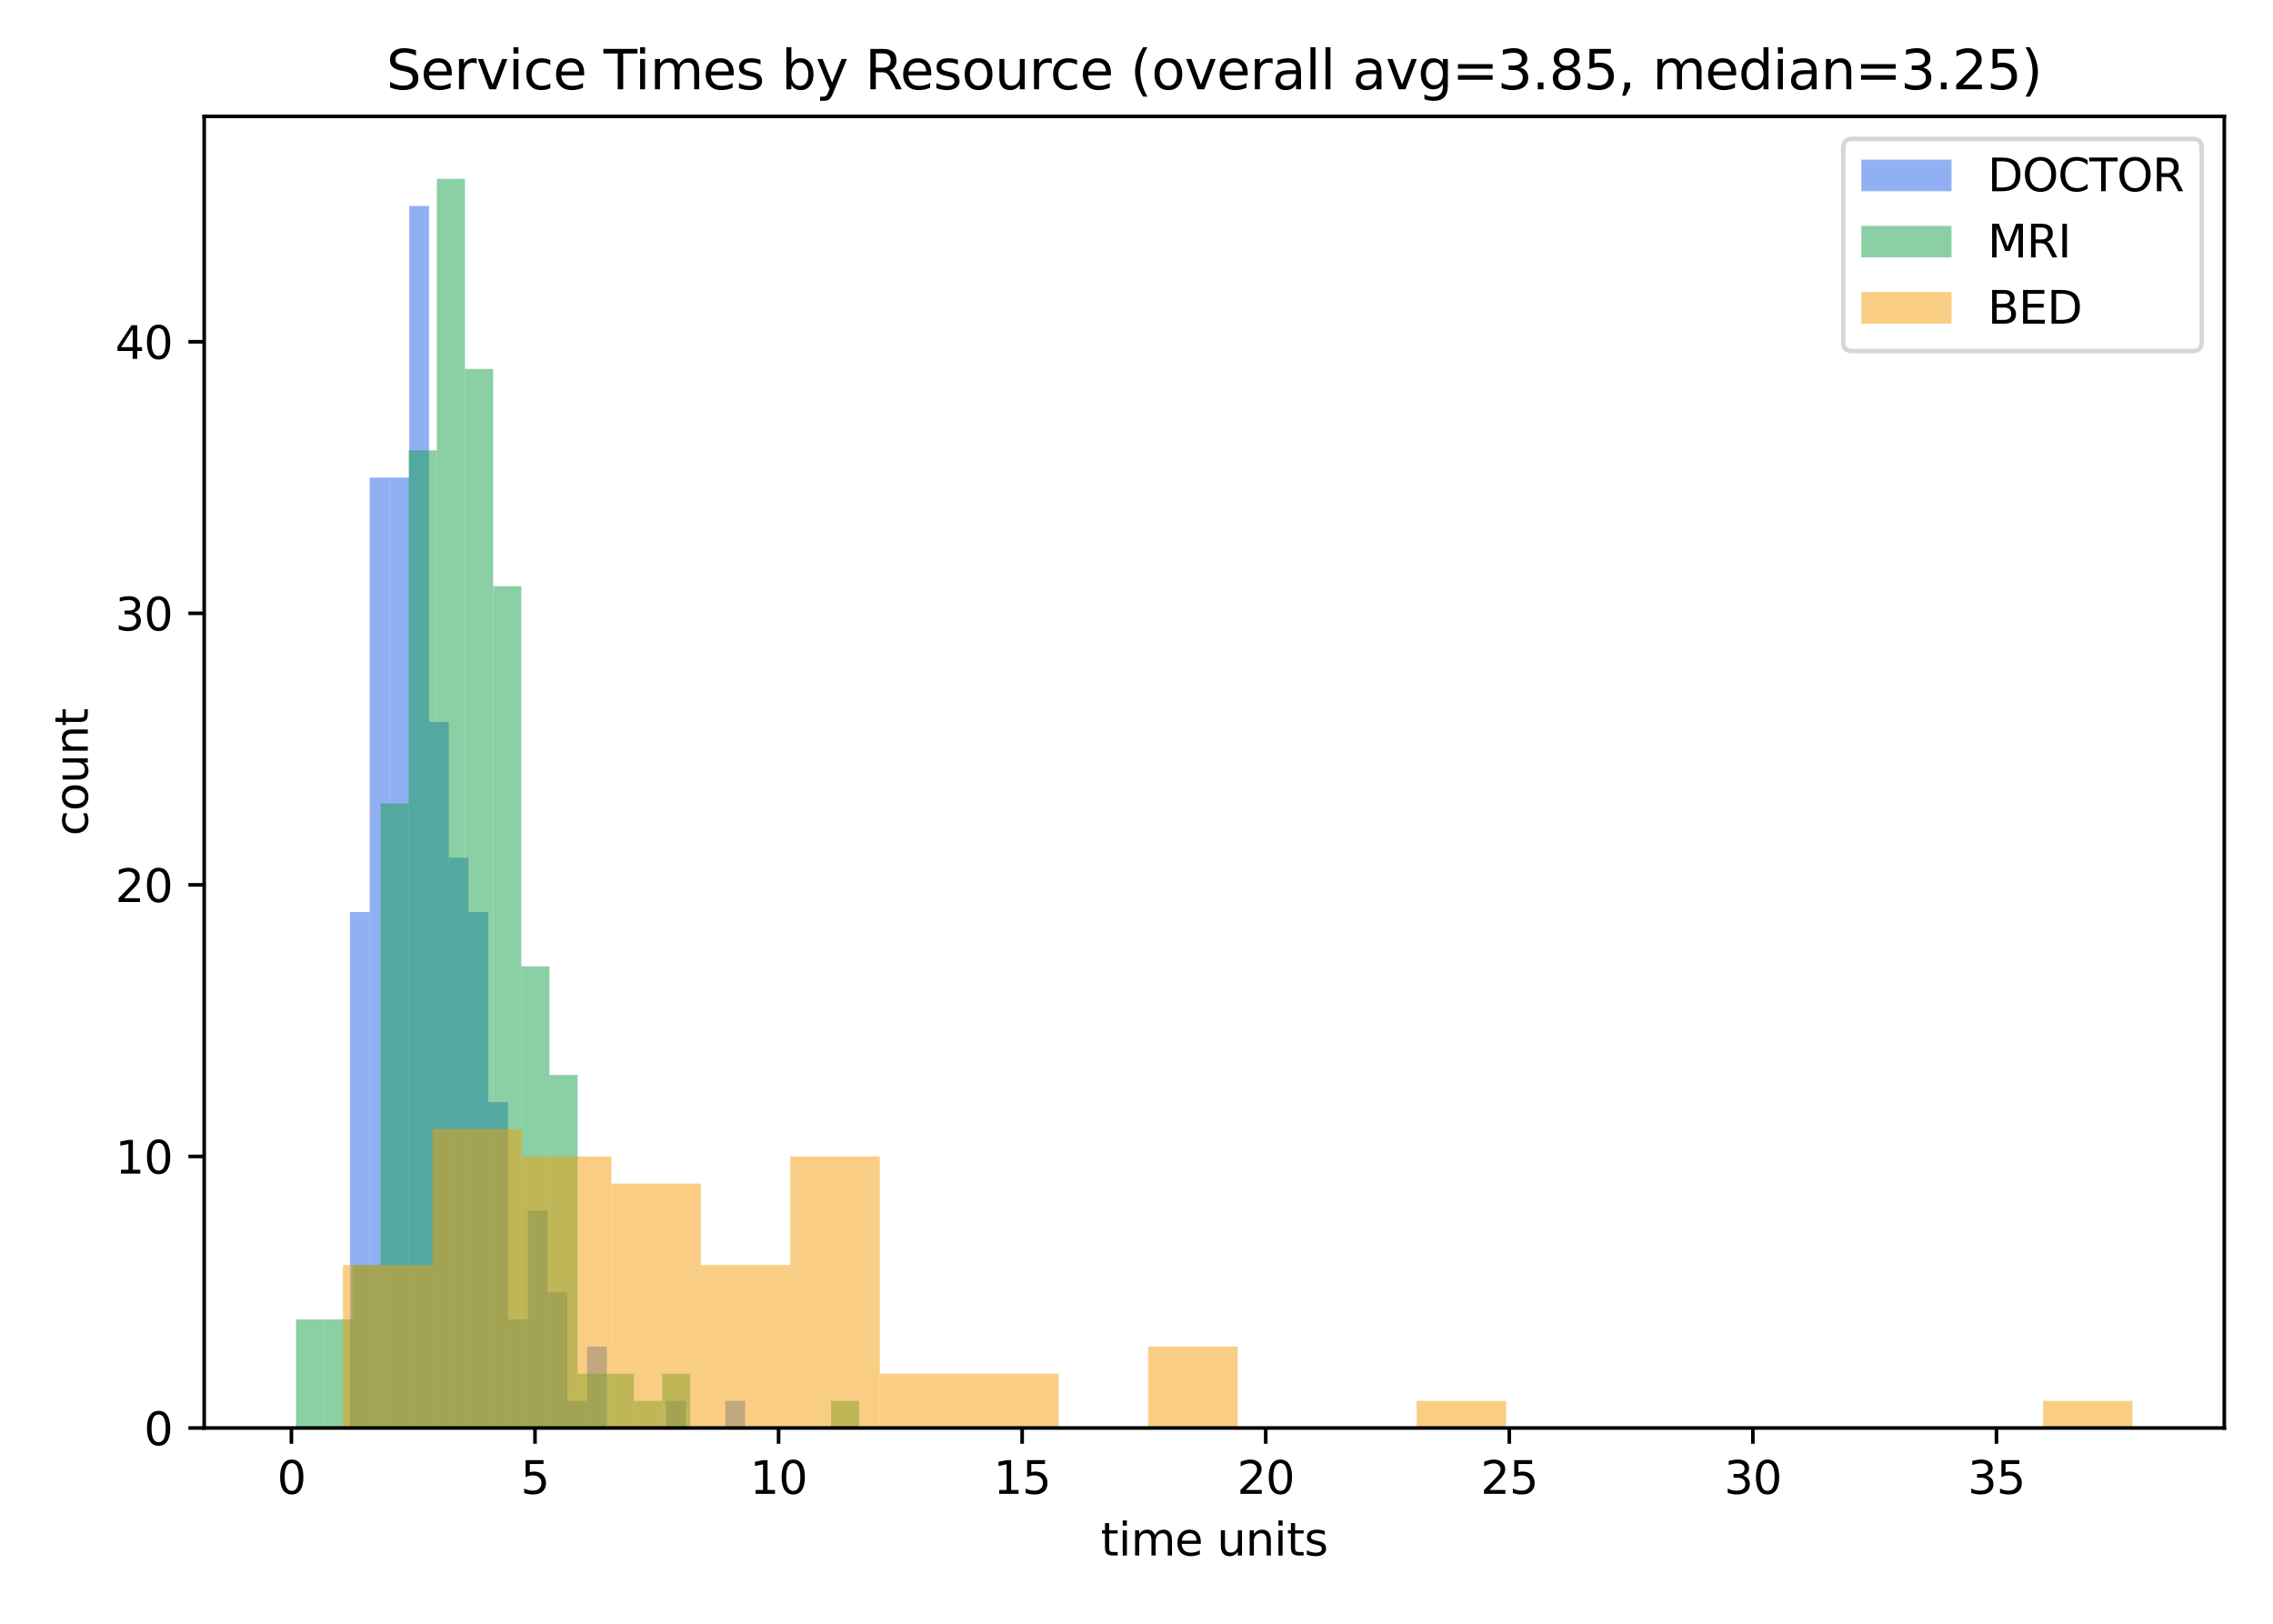 <?xml version="1.0" encoding="utf-8" standalone="no"?>
<!DOCTYPE svg PUBLIC "-//W3C//DTD SVG 1.1//EN"
  "http://www.w3.org/Graphics/SVG/1.1/DTD/svg11.dtd">
<svg xmlns:xlink="http://www.w3.org/1999/xlink" width="504pt" height="360pt" viewBox="0 0 504 360" xmlns="http://www.w3.org/2000/svg" version="1.1">
 <defs>
  <style type="text/css">*{stroke-linejoin: round; stroke-linecap: butt}</style>
 </defs>
 <g id="figure_1">
  <g id="patch_1">
   <path d="M 0 360 
L 504 360 
L 504 0 
L 0 0 
z
" style="fill: #ffffff"/>
  </g>
  <g id="axes_1">
   <g id="patch_2">
    <path d="M 45.275 316.6 
L 493.2 316.6 
L 493.2 25.8 
L 45.275 25.8 
z
" style="fill: #ffffff"/>
   </g>
   <g id="patch_3">
    <path d="M 77.605 316.6 
L 81.986 316.6 
L 81.986 202.207 
L 77.605 202.207 
z
" clip-path="url(#p439b826b13)" style="fill: #2563eb; opacity: 0.5"/>
   </g>
   <g id="patch_4">
    <path d="M 81.986 316.6 
L 86.367 316.6 
L 86.367 105.875 
L 81.986 105.875 
z
" clip-path="url(#p439b826b13)" style="fill: #2563eb; opacity: 0.5"/>
   </g>
   <g id="patch_5">
    <path d="M 86.367 316.6 
L 90.748 316.6 
L 90.748 105.875 
L 86.367 105.875 
z
" clip-path="url(#p439b826b13)" style="fill: #2563eb; opacity: 0.5"/>
   </g>
   <g id="patch_6">
    <path d="M 90.748 316.6 
L 95.129 316.6 
L 95.129 45.668 
L 90.748 45.668 
z
" clip-path="url(#p439b826b13)" style="fill: #2563eb; opacity: 0.5"/>
   </g>
   <g id="patch_7">
    <path d="M 95.129 316.6 
L 99.51 316.6 
L 99.51 160.062 
L 95.129 160.062 
z
" clip-path="url(#p439b826b13)" style="fill: #2563eb; opacity: 0.5"/>
   </g>
   <g id="patch_8">
    <path d="M 99.51 316.6 
L 103.892 316.6 
L 103.892 190.165 
L 99.51 190.165 
z
" clip-path="url(#p439b826b13)" style="fill: #2563eb; opacity: 0.5"/>
   </g>
   <g id="patch_9">
    <path d="M 103.892 316.6 
L 108.273 316.6 
L 108.273 202.207 
L 103.892 202.207 
z
" clip-path="url(#p439b826b13)" style="fill: #2563eb; opacity: 0.5"/>
   </g>
   <g id="patch_10">
    <path d="M 108.273 316.6 
L 112.654 316.6 
L 112.654 244.352 
L 108.273 244.352 
z
" clip-path="url(#p439b826b13)" style="fill: #2563eb; opacity: 0.5"/>
   </g>
   <g id="patch_11">
    <path d="M 112.654 316.6 
L 117.035 316.6 
L 117.035 292.517 
L 112.654 292.517 
z
" clip-path="url(#p439b826b13)" style="fill: #2563eb; opacity: 0.5"/>
   </g>
   <g id="patch_12">
    <path d="M 117.035 316.6 
L 121.416 316.6 
L 121.416 268.434 
L 117.035 268.434 
z
" clip-path="url(#p439b826b13)" style="fill: #2563eb; opacity: 0.5"/>
   </g>
   <g id="patch_13">
    <path d="M 121.416 316.6 
L 125.797 316.6 
L 125.797 286.496 
L 121.416 286.496 
z
" clip-path="url(#p439b826b13)" style="fill: #2563eb; opacity: 0.5"/>
   </g>
   <g id="patch_14">
    <path d="M 125.797 316.6 
L 130.179 316.6 
L 130.179 310.579 
L 125.797 310.579 
z
" clip-path="url(#p439b826b13)" style="fill: #2563eb; opacity: 0.5"/>
   </g>
   <g id="patch_15">
    <path d="M 130.179 316.6 
L 134.56 316.6 
L 134.56 298.538 
L 130.179 298.538 
z
" clip-path="url(#p439b826b13)" style="fill: #2563eb; opacity: 0.5"/>
   </g>
   <g id="patch_16">
    <path d="M 134.56 316.6 
L 138.941 316.6 
L 138.941 316.6 
L 134.56 316.6 
z
" clip-path="url(#p439b826b13)" style="fill: #2563eb; opacity: 0.5"/>
   </g>
   <g id="patch_17">
    <path d="M 138.941 316.6 
L 143.322 316.6 
L 143.322 316.6 
L 138.941 316.6 
z
" clip-path="url(#p439b826b13)" style="fill: #2563eb; opacity: 0.5"/>
   </g>
   <g id="patch_18">
    <path d="M 143.322 316.6 
L 147.703 316.6 
L 147.703 316.6 
L 143.322 316.6 
z
" clip-path="url(#p439b826b13)" style="fill: #2563eb; opacity: 0.5"/>
   </g>
   <g id="patch_19">
    <path d="M 147.703 316.6 
L 152.085 316.6 
L 152.085 310.579 
L 147.703 310.579 
z
" clip-path="url(#p439b826b13)" style="fill: #2563eb; opacity: 0.5"/>
   </g>
   <g id="patch_20">
    <path d="M 152.085 316.6 
L 156.466 316.6 
L 156.466 316.6 
L 152.085 316.6 
z
" clip-path="url(#p439b826b13)" style="fill: #2563eb; opacity: 0.5"/>
   </g>
   <g id="patch_21">
    <path d="M 156.466 316.6 
L 160.847 316.6 
L 160.847 316.6 
L 156.466 316.6 
z
" clip-path="url(#p439b826b13)" style="fill: #2563eb; opacity: 0.5"/>
   </g>
   <g id="patch_22">
    <path d="M 160.847 316.6 
L 165.228 316.6 
L 165.228 310.579 
L 160.847 310.579 
z
" clip-path="url(#p439b826b13)" style="fill: #2563eb; opacity: 0.5"/>
   </g>
   <g id="patch_23">
    <path d="M 65.635 316.6 
L 71.88 316.6 
L 71.88 292.517 
L 65.635 292.517 
z
" clip-path="url(#p439b826b13)" style="fill: #16a34a; opacity: 0.5"/>
   </g>
   <g id="patch_24">
    <path d="M 71.88 316.6 
L 78.124 316.6 
L 78.124 292.517 
L 71.88 292.517 
z
" clip-path="url(#p439b826b13)" style="fill: #16a34a; opacity: 0.5"/>
   </g>
   <g id="patch_25">
    <path d="M 78.124 316.6 
L 84.368 316.6 
L 84.368 280.476 
L 78.124 280.476 
z
" clip-path="url(#p439b826b13)" style="fill: #16a34a; opacity: 0.5"/>
   </g>
   <g id="patch_26">
    <path d="M 84.368 316.6 
L 90.613 316.6 
L 90.613 178.124 
L 84.368 178.124 
z
" clip-path="url(#p439b826b13)" style="fill: #16a34a; opacity: 0.5"/>
   </g>
   <g id="patch_27">
    <path d="M 90.613 316.6 
L 96.857 316.6 
L 96.857 99.855 
L 90.613 99.855 
z
" clip-path="url(#p439b826b13)" style="fill: #16a34a; opacity: 0.5"/>
   </g>
   <g id="patch_28">
    <path d="M 96.857 316.6 
L 103.101 316.6 
L 103.101 39.648 
L 96.857 39.648 
z
" clip-path="url(#p439b826b13)" style="fill: #16a34a; opacity: 0.5"/>
   </g>
   <g id="patch_29">
    <path d="M 103.101 316.6 
L 109.346 316.6 
L 109.346 81.793 
L 103.101 81.793 
z
" clip-path="url(#p439b826b13)" style="fill: #16a34a; opacity: 0.5"/>
   </g>
   <g id="patch_30">
    <path d="M 109.346 316.6 
L 115.59 316.6 
L 115.59 129.958 
L 109.346 129.958 
z
" clip-path="url(#p439b826b13)" style="fill: #16a34a; opacity: 0.5"/>
   </g>
   <g id="patch_31">
    <path d="M 115.59 316.6 
L 121.834 316.6 
L 121.834 214.248 
L 115.59 214.248 
z
" clip-path="url(#p439b826b13)" style="fill: #16a34a; opacity: 0.5"/>
   </g>
   <g id="patch_32">
    <path d="M 121.834 316.6 
L 128.079 316.6 
L 128.079 238.331 
L 121.834 238.331 
z
" clip-path="url(#p439b826b13)" style="fill: #16a34a; opacity: 0.5"/>
   </g>
   <g id="patch_33">
    <path d="M 128.079 316.6 
L 134.323 316.6 
L 134.323 304.559 
L 128.079 304.559 
z
" clip-path="url(#p439b826b13)" style="fill: #16a34a; opacity: 0.5"/>
   </g>
   <g id="patch_34">
    <path d="M 134.323 316.6 
L 140.567 316.6 
L 140.567 304.559 
L 134.323 304.559 
z
" clip-path="url(#p439b826b13)" style="fill: #16a34a; opacity: 0.5"/>
   </g>
   <g id="patch_35">
    <path d="M 140.567 316.6 
L 146.812 316.6 
L 146.812 310.579 
L 140.567 310.579 
z
" clip-path="url(#p439b826b13)" style="fill: #16a34a; opacity: 0.5"/>
   </g>
   <g id="patch_36">
    <path d="M 146.812 316.6 
L 153.056 316.6 
L 153.056 304.559 
L 146.812 304.559 
z
" clip-path="url(#p439b826b13)" style="fill: #16a34a; opacity: 0.5"/>
   </g>
   <g id="patch_37">
    <path d="M 153.056 316.6 
L 159.3 316.6 
L 159.3 316.6 
L 153.056 316.6 
z
" clip-path="url(#p439b826b13)" style="fill: #16a34a; opacity: 0.5"/>
   </g>
   <g id="patch_38">
    <path d="M 159.3 316.6 
L 165.545 316.6 
L 165.545 316.6 
L 159.3 316.6 
z
" clip-path="url(#p439b826b13)" style="fill: #16a34a; opacity: 0.5"/>
   </g>
   <g id="patch_39">
    <path d="M 165.545 316.6 
L 171.789 316.6 
L 171.789 316.6 
L 165.545 316.6 
z
" clip-path="url(#p439b826b13)" style="fill: #16a34a; opacity: 0.5"/>
   </g>
   <g id="patch_40">
    <path d="M 171.789 316.6 
L 178.034 316.6 
L 178.034 316.6 
L 171.789 316.6 
z
" clip-path="url(#p439b826b13)" style="fill: #16a34a; opacity: 0.5"/>
   </g>
   <g id="patch_41">
    <path d="M 178.034 316.6 
L 184.278 316.6 
L 184.278 316.6 
L 178.034 316.6 
z
" clip-path="url(#p439b826b13)" style="fill: #16a34a; opacity: 0.5"/>
   </g>
   <g id="patch_42">
    <path d="M 184.278 316.6 
L 190.522 316.6 
L 190.522 310.579 
L 184.278 310.579 
z
" clip-path="url(#p439b826b13)" style="fill: #16a34a; opacity: 0.5"/>
   </g>
   <g id="patch_43">
    <path d="M 76.032 316.6 
L 95.872 316.6 
L 95.872 280.476 
L 76.032 280.476 
z
" clip-path="url(#p439b826b13)" style="fill: #f59e0b; opacity: 0.5"/>
   </g>
   <g id="patch_44">
    <path d="M 95.872 316.6 
L 115.713 316.6 
L 115.713 250.372 
L 95.872 250.372 
z
" clip-path="url(#p439b826b13)" style="fill: #f59e0b; opacity: 0.5"/>
   </g>
   <g id="patch_45">
    <path d="M 115.713 316.6 
L 135.553 316.6 
L 135.553 256.393 
L 115.713 256.393 
z
" clip-path="url(#p439b826b13)" style="fill: #f59e0b; opacity: 0.5"/>
   </g>
   <g id="patch_46">
    <path d="M 135.553 316.6 
L 155.394 316.6 
L 155.394 262.414 
L 135.553 262.414 
z
" clip-path="url(#p439b826b13)" style="fill: #f59e0b; opacity: 0.5"/>
   </g>
   <g id="patch_47">
    <path d="M 155.394 316.6 
L 175.234 316.6 
L 175.234 280.476 
L 155.394 280.476 
z
" clip-path="url(#p439b826b13)" style="fill: #f59e0b; opacity: 0.5"/>
   </g>
   <g id="patch_48">
    <path d="M 175.234 316.6 
L 195.074 316.6 
L 195.074 256.393 
L 175.234 256.393 
z
" clip-path="url(#p439b826b13)" style="fill: #f59e0b; opacity: 0.5"/>
   </g>
   <g id="patch_49">
    <path d="M 195.074 316.6 
L 214.915 316.6 
L 214.915 304.559 
L 195.074 304.559 
z
" clip-path="url(#p439b826b13)" style="fill: #f59e0b; opacity: 0.5"/>
   </g>
   <g id="patch_50">
    <path d="M 214.915 316.6 
L 234.755 316.6 
L 234.755 304.559 
L 214.915 304.559 
z
" clip-path="url(#p439b826b13)" style="fill: #f59e0b; opacity: 0.5"/>
   </g>
   <g id="patch_51">
    <path d="M 234.755 316.6 
L 254.595 316.6 
L 254.595 316.6 
L 234.755 316.6 
z
" clip-path="url(#p439b826b13)" style="fill: #f59e0b; opacity: 0.5"/>
   </g>
   <g id="patch_52">
    <path d="M 254.595 316.6 
L 274.436 316.6 
L 274.436 298.538 
L 254.595 298.538 
z
" clip-path="url(#p439b826b13)" style="fill: #f59e0b; opacity: 0.5"/>
   </g>
   <g id="patch_53">
    <path d="M 274.436 316.6 
L 294.276 316.6 
L 294.276 316.6 
L 274.436 316.6 
z
" clip-path="url(#p439b826b13)" style="fill: #f59e0b; opacity: 0.5"/>
   </g>
   <g id="patch_54">
    <path d="M 294.276 316.6 
L 314.117 316.6 
L 314.117 316.6 
L 294.276 316.6 
z
" clip-path="url(#p439b826b13)" style="fill: #f59e0b; opacity: 0.5"/>
   </g>
   <g id="patch_55">
    <path d="M 314.117 316.6 
L 333.957 316.6 
L 333.957 310.579 
L 314.117 310.579 
z
" clip-path="url(#p439b826b13)" style="fill: #f59e0b; opacity: 0.5"/>
   </g>
   <g id="patch_56">
    <path d="M 333.957 316.6 
L 353.797 316.6 
L 353.797 316.6 
L 333.957 316.6 
z
" clip-path="url(#p439b826b13)" style="fill: #f59e0b; opacity: 0.5"/>
   </g>
   <g id="patch_57">
    <path d="M 353.797 316.6 
L 373.638 316.6 
L 373.638 316.6 
L 353.797 316.6 
z
" clip-path="url(#p439b826b13)" style="fill: #f59e0b; opacity: 0.5"/>
   </g>
   <g id="patch_58">
    <path d="M 373.638 316.6 
L 393.478 316.6 
L 393.478 316.6 
L 373.638 316.6 
z
" clip-path="url(#p439b826b13)" style="fill: #f59e0b; opacity: 0.5"/>
   </g>
   <g id="patch_59">
    <path d="M 393.478 316.6 
L 413.319 316.6 
L 413.319 316.6 
L 393.478 316.6 
z
" clip-path="url(#p439b826b13)" style="fill: #f59e0b; opacity: 0.5"/>
   </g>
   <g id="patch_60">
    <path d="M 413.319 316.6 
L 433.159 316.6 
L 433.159 316.6 
L 413.319 316.6 
z
" clip-path="url(#p439b826b13)" style="fill: #f59e0b; opacity: 0.5"/>
   </g>
   <g id="patch_61">
    <path d="M 433.159 316.6 
L 452.999 316.6 
L 452.999 316.6 
L 433.159 316.6 
z
" clip-path="url(#p439b826b13)" style="fill: #f59e0b; opacity: 0.5"/>
   </g>
   <g id="patch_62">
    <path d="M 452.999 316.6 
L 472.84 316.6 
L 472.84 310.579 
L 452.999 310.579 
z
" clip-path="url(#p439b826b13)" style="fill: #f59e0b; opacity: 0.5"/>
   </g>
   <g id="matplotlib.axis_1">
    <g id="xtick_1">
     <g id="line2d_1">
      <defs>
       <path id="m5fbfd709b4" d="M 0 0 
L 0 3.5 
" style="stroke: #000000; stroke-width: 0.8"/>
      </defs>
      <g>
       <use xlink:href="#m5fbfd709b4" x="64.617" y="316.6" style="stroke: #000000; stroke-width: 0.8"/>
      </g>
     </g>
     <g id="text_1">
      <!-- 0 -->
      <g transform="translate(61.435 331.198) scale(0.1 -0.1)">
       <defs>
        <path id="DejaVuSans-30" d="M 2034 4250 
Q 1547 4250 1301 3770 
Q 1056 3291 1056 2328 
Q 1056 1369 1301 889 
Q 1547 409 2034 409 
Q 2525 409 2770 889 
Q 3016 1369 3016 2328 
Q 3016 3291 2770 3770 
Q 2525 4250 2034 4250 
z
M 2034 4750 
Q 2819 4750 3233 4129 
Q 3647 3509 3647 2328 
Q 3647 1150 3233 529 
Q 2819 -91 2034 -91 
Q 1250 -91 836 529 
Q 422 1150 422 2328 
Q 422 3509 836 4129 
Q 1250 4750 2034 4750 
z
" transform="scale(0.016)"/>
       </defs>
       <use xlink:href="#DejaVuSans-30"/>
      </g>
     </g>
    </g>
    <g id="xtick_2">
     <g id="line2d_2">
      <g>
       <use xlink:href="#m5fbfd709b4" x="118.626" y="316.6" style="stroke: #000000; stroke-width: 0.8"/>
      </g>
     </g>
     <g id="text_2">
      <!-- 5 -->
      <g transform="translate(115.444 331.198) scale(0.1 -0.1)">
       <defs>
        <path id="DejaVuSans-35" d="M 691 4666 
L 3169 4666 
L 3169 4134 
L 1269 4134 
L 1269 2991 
Q 1406 3038 1543 3061 
Q 1681 3084 1819 3084 
Q 2600 3084 3056 2656 
Q 3513 2228 3513 1497 
Q 3513 744 3044 326 
Q 2575 -91 1722 -91 
Q 1428 -91 1123 -41 
Q 819 9 494 109 
L 494 744 
Q 775 591 1075 516 
Q 1375 441 1709 441 
Q 2250 441 2565 725 
Q 2881 1009 2881 1497 
Q 2881 1984 2565 2268 
Q 2250 2553 1709 2553 
Q 1456 2553 1204 2497 
Q 953 2441 691 2322 
L 691 4666 
z
" transform="scale(0.016)"/>
       </defs>
       <use xlink:href="#DejaVuSans-35"/>
      </g>
     </g>
    </g>
    <g id="xtick_3">
     <g id="line2d_3">
      <g>
       <use xlink:href="#m5fbfd709b4" x="172.635" y="316.6" style="stroke: #000000; stroke-width: 0.8"/>
      </g>
     </g>
     <g id="text_3">
      <!-- 10 -->
      <g transform="translate(166.272 331.198) scale(0.1 -0.1)">
       <defs>
        <path id="DejaVuSans-31" d="M 794 531 
L 1825 531 
L 1825 4091 
L 703 3866 
L 703 4441 
L 1819 4666 
L 2450 4666 
L 2450 531 
L 3481 531 
L 3481 0 
L 794 0 
L 794 531 
z
" transform="scale(0.016)"/>
       </defs>
       <use xlink:href="#DejaVuSans-31"/>
       <use xlink:href="#DejaVuSans-30" x="63.623"/>
      </g>
     </g>
    </g>
    <g id="xtick_4">
     <g id="line2d_4">
      <g>
       <use xlink:href="#m5fbfd709b4" x="226.644" y="316.6" style="stroke: #000000; stroke-width: 0.8"/>
      </g>
     </g>
     <g id="text_4">
      <!-- 15 -->
      <g transform="translate(220.281 331.198) scale(0.1 -0.1)">
       <use xlink:href="#DejaVuSans-31"/>
       <use xlink:href="#DejaVuSans-35" x="63.623"/>
      </g>
     </g>
    </g>
    <g id="xtick_5">
     <g id="line2d_5">
      <g>
       <use xlink:href="#m5fbfd709b4" x="280.653" y="316.6" style="stroke: #000000; stroke-width: 0.8"/>
      </g>
     </g>
     <g id="text_5">
      <!-- 20 -->
      <g transform="translate(274.29 331.198) scale(0.1 -0.1)">
       <defs>
        <path id="DejaVuSans-32" d="M 1228 531 
L 3431 531 
L 3431 0 
L 469 0 
L 469 531 
Q 828 903 1448 1529 
Q 2069 2156 2228 2338 
Q 2531 2678 2651 2914 
Q 2772 3150 2772 3378 
Q 2772 3750 2511 3984 
Q 2250 4219 1831 4219 
Q 1534 4219 1204 4116 
Q 875 4013 500 3803 
L 500 4441 
Q 881 4594 1212 4672 
Q 1544 4750 1819 4750 
Q 2544 4750 2975 4387 
Q 3406 4025 3406 3419 
Q 3406 3131 3298 2873 
Q 3191 2616 2906 2266 
Q 2828 2175 2409 1742 
Q 1991 1309 1228 531 
z
" transform="scale(0.016)"/>
       </defs>
       <use xlink:href="#DejaVuSans-32"/>
       <use xlink:href="#DejaVuSans-30" x="63.623"/>
      </g>
     </g>
    </g>
    <g id="xtick_6">
     <g id="line2d_6">
      <g>
       <use xlink:href="#m5fbfd709b4" x="334.662" y="316.6" style="stroke: #000000; stroke-width: 0.8"/>
      </g>
     </g>
     <g id="text_6">
      <!-- 25 -->
      <g transform="translate(328.299 331.198) scale(0.1 -0.1)">
       <use xlink:href="#DejaVuSans-32"/>
       <use xlink:href="#DejaVuSans-35" x="63.623"/>
      </g>
     </g>
    </g>
    <g id="xtick_7">
     <g id="line2d_7">
      <g>
       <use xlink:href="#m5fbfd709b4" x="388.671" y="316.6" style="stroke: #000000; stroke-width: 0.8"/>
      </g>
     </g>
     <g id="text_7">
      <!-- 30 -->
      <g transform="translate(382.308 331.198) scale(0.1 -0.1)">
       <defs>
        <path id="DejaVuSans-33" d="M 2597 2516 
Q 3050 2419 3304 2112 
Q 3559 1806 3559 1356 
Q 3559 666 3084 287 
Q 2609 -91 1734 -91 
Q 1441 -91 1130 -33 
Q 819 25 488 141 
L 488 750 
Q 750 597 1062 519 
Q 1375 441 1716 441 
Q 2309 441 2620 675 
Q 2931 909 2931 1356 
Q 2931 1769 2642 2001 
Q 2353 2234 1838 2234 
L 1294 2234 
L 1294 2753 
L 1863 2753 
Q 2328 2753 2575 2939 
Q 2822 3125 2822 3475 
Q 2822 3834 2567 4026 
Q 2313 4219 1838 4219 
Q 1578 4219 1281 4162 
Q 984 4106 628 3988 
L 628 4550 
Q 988 4650 1302 4700 
Q 1616 4750 1894 4750 
Q 2613 4750 3031 4423 
Q 3450 4097 3450 3541 
Q 3450 3153 3228 2886 
Q 3006 2619 2597 2516 
z
" transform="scale(0.016)"/>
       </defs>
       <use xlink:href="#DejaVuSans-33"/>
       <use xlink:href="#DejaVuSans-30" x="63.623"/>
      </g>
     </g>
    </g>
    <g id="xtick_8">
     <g id="line2d_8">
      <g>
       <use xlink:href="#m5fbfd709b4" x="442.68" y="316.6" style="stroke: #000000; stroke-width: 0.8"/>
      </g>
     </g>
     <g id="text_8">
      <!-- 35 -->
      <g transform="translate(436.317 331.198) scale(0.1 -0.1)">
       <use xlink:href="#DejaVuSans-33"/>
       <use xlink:href="#DejaVuSans-35" x="63.623"/>
      </g>
     </g>
    </g>
    <g id="text_9">
     <!-- time units -->
     <g transform="translate(244.061 344.877) scale(0.1 -0.1)">
      <defs>
       <path id="DejaVuSans-74" d="M 1172 4494 
L 1172 3500 
L 2356 3500 
L 2356 3053 
L 1172 3053 
L 1172 1153 
Q 1172 725 1289 603 
Q 1406 481 1766 481 
L 2356 481 
L 2356 0 
L 1766 0 
Q 1100 0 847 248 
Q 594 497 594 1153 
L 594 3053 
L 172 3053 
L 172 3500 
L 594 3500 
L 594 4494 
L 1172 4494 
z
" transform="scale(0.016)"/>
       <path id="DejaVuSans-69" d="M 603 3500 
L 1178 3500 
L 1178 0 
L 603 0 
L 603 3500 
z
M 603 4863 
L 1178 4863 
L 1178 4134 
L 603 4134 
L 603 4863 
z
" transform="scale(0.016)"/>
       <path id="DejaVuSans-6d" d="M 3328 2828 
Q 3544 3216 3844 3400 
Q 4144 3584 4550 3584 
Q 5097 3584 5394 3201 
Q 5691 2819 5691 2113 
L 5691 0 
L 5113 0 
L 5113 2094 
Q 5113 2597 4934 2840 
Q 4756 3084 4391 3084 
Q 3944 3084 3684 2787 
Q 3425 2491 3425 1978 
L 3425 0 
L 2847 0 
L 2847 2094 
Q 2847 2600 2669 2842 
Q 2491 3084 2119 3084 
Q 1678 3084 1418 2786 
Q 1159 2488 1159 1978 
L 1159 0 
L 581 0 
L 581 3500 
L 1159 3500 
L 1159 2956 
Q 1356 3278 1631 3431 
Q 1906 3584 2284 3584 
Q 2666 3584 2933 3390 
Q 3200 3197 3328 2828 
z
" transform="scale(0.016)"/>
       <path id="DejaVuSans-65" d="M 3597 1894 
L 3597 1613 
L 953 1613 
Q 991 1019 1311 708 
Q 1631 397 2203 397 
Q 2534 397 2845 478 
Q 3156 559 3463 722 
L 3463 178 
Q 3153 47 2828 -22 
Q 2503 -91 2169 -91 
Q 1331 -91 842 396 
Q 353 884 353 1716 
Q 353 2575 817 3079 
Q 1281 3584 2069 3584 
Q 2775 3584 3186 3129 
Q 3597 2675 3597 1894 
z
M 3022 2063 
Q 3016 2534 2758 2815 
Q 2500 3097 2075 3097 
Q 1594 3097 1305 2825 
Q 1016 2553 972 2059 
L 3022 2063 
z
" transform="scale(0.016)"/>
       <path id="DejaVuSans-20" transform="scale(0.016)"/>
       <path id="DejaVuSans-75" d="M 544 1381 
L 544 3500 
L 1119 3500 
L 1119 1403 
Q 1119 906 1312 657 
Q 1506 409 1894 409 
Q 2359 409 2629 706 
Q 2900 1003 2900 1516 
L 2900 3500 
L 3475 3500 
L 3475 0 
L 2900 0 
L 2900 538 
Q 2691 219 2414 64 
Q 2138 -91 1772 -91 
Q 1169 -91 856 284 
Q 544 659 544 1381 
z
M 1991 3584 
L 1991 3584 
z
" transform="scale(0.016)"/>
       <path id="DejaVuSans-6e" d="M 3513 2113 
L 3513 0 
L 2938 0 
L 2938 2094 
Q 2938 2591 2744 2837 
Q 2550 3084 2163 3084 
Q 1697 3084 1428 2787 
Q 1159 2491 1159 1978 
L 1159 0 
L 581 0 
L 581 3500 
L 1159 3500 
L 1159 2956 
Q 1366 3272 1645 3428 
Q 1925 3584 2291 3584 
Q 2894 3584 3203 3211 
Q 3513 2838 3513 2113 
z
" transform="scale(0.016)"/>
       <path id="DejaVuSans-73" d="M 2834 3397 
L 2834 2853 
Q 2591 2978 2328 3040 
Q 2066 3103 1784 3103 
Q 1356 3103 1142 2972 
Q 928 2841 928 2578 
Q 928 2378 1081 2264 
Q 1234 2150 1697 2047 
L 1894 2003 
Q 2506 1872 2764 1633 
Q 3022 1394 3022 966 
Q 3022 478 2636 193 
Q 2250 -91 1575 -91 
Q 1294 -91 989 -36 
Q 684 19 347 128 
L 347 722 
Q 666 556 975 473 
Q 1284 391 1588 391 
Q 1994 391 2212 530 
Q 2431 669 2431 922 
Q 2431 1156 2273 1281 
Q 2116 1406 1581 1522 
L 1381 1569 
Q 847 1681 609 1914 
Q 372 2147 372 2553 
Q 372 3047 722 3315 
Q 1072 3584 1716 3584 
Q 2034 3584 2315 3537 
Q 2597 3491 2834 3397 
z
" transform="scale(0.016)"/>
      </defs>
      <use xlink:href="#DejaVuSans-74"/>
      <use xlink:href="#DejaVuSans-69" x="39.209"/>
      <use xlink:href="#DejaVuSans-6d" x="66.992"/>
      <use xlink:href="#DejaVuSans-65" x="164.404"/>
      <use xlink:href="#DejaVuSans-20" x="225.928"/>
      <use xlink:href="#DejaVuSans-75" x="257.715"/>
      <use xlink:href="#DejaVuSans-6e" x="321.094"/>
      <use xlink:href="#DejaVuSans-69" x="384.473"/>
      <use xlink:href="#DejaVuSans-74" x="412.256"/>
      <use xlink:href="#DejaVuSans-73" x="451.465"/>
     </g>
    </g>
   </g>
   <g id="matplotlib.axis_2">
    <g id="ytick_1">
     <g id="line2d_9">
      <defs>
       <path id="m1b16e6a5c9" d="M 0 0 
L -3.5 0 
" style="stroke: #000000; stroke-width: 0.8"/>
      </defs>
      <g>
       <use xlink:href="#m1b16e6a5c9" x="45.275" y="316.6" style="stroke: #000000; stroke-width: 0.8"/>
      </g>
     </g>
     <g id="text_10">
      <!-- 0 -->
      <g transform="translate(31.913 320.399) scale(0.1 -0.1)">
       <use xlink:href="#DejaVuSans-30"/>
      </g>
     </g>
    </g>
    <g id="ytick_2">
     <g id="line2d_10">
      <g>
       <use xlink:href="#m1b16e6a5c9" x="45.275" y="256.393" style="stroke: #000000; stroke-width: 0.8"/>
      </g>
     </g>
     <g id="text_11">
      <!-- 10 -->
      <g transform="translate(25.55 260.192) scale(0.1 -0.1)">
       <use xlink:href="#DejaVuSans-31"/>
       <use xlink:href="#DejaVuSans-30" x="63.623"/>
      </g>
     </g>
    </g>
    <g id="ytick_3">
     <g id="line2d_11">
      <g>
       <use xlink:href="#m1b16e6a5c9" x="45.275" y="196.186" style="stroke: #000000; stroke-width: 0.8"/>
      </g>
     </g>
     <g id="text_12">
      <!-- 20 -->
      <g transform="translate(25.55 199.985) scale(0.1 -0.1)">
       <use xlink:href="#DejaVuSans-32"/>
       <use xlink:href="#DejaVuSans-30" x="63.623"/>
      </g>
     </g>
    </g>
    <g id="ytick_4">
     <g id="line2d_12">
      <g>
       <use xlink:href="#m1b16e6a5c9" x="45.275" y="135.979" style="stroke: #000000; stroke-width: 0.8"/>
      </g>
     </g>
     <g id="text_13">
      <!-- 30 -->
      <g transform="translate(25.55 139.778) scale(0.1 -0.1)">
       <use xlink:href="#DejaVuSans-33"/>
       <use xlink:href="#DejaVuSans-30" x="63.623"/>
      </g>
     </g>
    </g>
    <g id="ytick_5">
     <g id="line2d_13">
      <g>
       <use xlink:href="#m1b16e6a5c9" x="45.275" y="75.772" style="stroke: #000000; stroke-width: 0.8"/>
      </g>
     </g>
     <g id="text_14">
      <!-- 40 -->
      <g transform="translate(25.55 79.571) scale(0.1 -0.1)">
       <defs>
        <path id="DejaVuSans-34" d="M 2419 4116 
L 825 1625 
L 2419 1625 
L 2419 4116 
z
M 2253 4666 
L 3047 4666 
L 3047 1625 
L 3713 1625 
L 3713 1100 
L 3047 1100 
L 3047 0 
L 2419 0 
L 2419 1100 
L 313 1100 
L 313 1709 
L 2253 4666 
z
" transform="scale(0.016)"/>
       </defs>
       <use xlink:href="#DejaVuSans-34"/>
       <use xlink:href="#DejaVuSans-30" x="63.623"/>
      </g>
     </g>
    </g>
    <g id="text_15">
     <!-- count -->
     <g transform="translate(19.47 185.306) rotate(-90) scale(0.1 -0.1)">
      <defs>
       <path id="DejaVuSans-63" d="M 3122 3366 
L 3122 2828 
Q 2878 2963 2633 3030 
Q 2388 3097 2138 3097 
Q 1578 3097 1268 2742 
Q 959 2388 959 1747 
Q 959 1106 1268 751 
Q 1578 397 2138 397 
Q 2388 397 2633 464 
Q 2878 531 3122 666 
L 3122 134 
Q 2881 22 2623 -34 
Q 2366 -91 2075 -91 
Q 1284 -91 818 406 
Q 353 903 353 1747 
Q 353 2603 823 3093 
Q 1294 3584 2113 3584 
Q 2378 3584 2631 3529 
Q 2884 3475 3122 3366 
z
" transform="scale(0.016)"/>
       <path id="DejaVuSans-6f" d="M 1959 3097 
Q 1497 3097 1228 2736 
Q 959 2375 959 1747 
Q 959 1119 1226 758 
Q 1494 397 1959 397 
Q 2419 397 2687 759 
Q 2956 1122 2956 1747 
Q 2956 2369 2687 2733 
Q 2419 3097 1959 3097 
z
M 1959 3584 
Q 2709 3584 3137 3096 
Q 3566 2609 3566 1747 
Q 3566 888 3137 398 
Q 2709 -91 1959 -91 
Q 1206 -91 779 398 
Q 353 888 353 1747 
Q 353 2609 779 3096 
Q 1206 3584 1959 3584 
z
" transform="scale(0.016)"/>
      </defs>
      <use xlink:href="#DejaVuSans-63"/>
      <use xlink:href="#DejaVuSans-6f" x="54.98"/>
      <use xlink:href="#DejaVuSans-75" x="116.162"/>
      <use xlink:href="#DejaVuSans-6e" x="179.541"/>
      <use xlink:href="#DejaVuSans-74" x="242.92"/>
     </g>
    </g>
   </g>
   <g id="patch_63">
    <path d="M 45.275 316.6 
L 45.275 25.8 
" style="fill: none; stroke: #000000; stroke-width: 0.8; stroke-linejoin: miter; stroke-linecap: square"/>
   </g>
   <g id="patch_64">
    <path d="M 493.2 316.6 
L 493.2 25.8 
" style="fill: none; stroke: #000000; stroke-width: 0.8; stroke-linejoin: miter; stroke-linecap: square"/>
   </g>
   <g id="patch_65">
    <path d="M 45.275 316.6 
L 493.2 316.6 
" style="fill: none; stroke: #000000; stroke-width: 0.8; stroke-linejoin: miter; stroke-linecap: square"/>
   </g>
   <g id="patch_66">
    <path d="M 45.275 25.8 
L 493.2 25.8 
" style="fill: none; stroke: #000000; stroke-width: 0.8; stroke-linejoin: miter; stroke-linecap: square"/>
   </g>
   <g id="text_16">
    <!-- Service Times by Resource (overall avg=3.85, median=3.25) -->
    <g transform="translate(85.657 19.8) scale(0.12 -0.12)">
     <defs>
      <path id="DejaVuSans-53" d="M 3425 4513 
L 3425 3897 
Q 3066 4069 2747 4153 
Q 2428 4238 2131 4238 
Q 1616 4238 1336 4038 
Q 1056 3838 1056 3469 
Q 1056 3159 1242 3001 
Q 1428 2844 1947 2747 
L 2328 2669 
Q 3034 2534 3370 2195 
Q 3706 1856 3706 1288 
Q 3706 609 3251 259 
Q 2797 -91 1919 -91 
Q 1588 -91 1214 -16 
Q 841 59 441 206 
L 441 856 
Q 825 641 1194 531 
Q 1563 422 1919 422 
Q 2459 422 2753 634 
Q 3047 847 3047 1241 
Q 3047 1584 2836 1778 
Q 2625 1972 2144 2069 
L 1759 2144 
Q 1053 2284 737 2584 
Q 422 2884 422 3419 
Q 422 4038 858 4394 
Q 1294 4750 2059 4750 
Q 2388 4750 2728 4690 
Q 3069 4631 3425 4513 
z
" transform="scale(0.016)"/>
      <path id="DejaVuSans-72" d="M 2631 2963 
Q 2534 3019 2420 3045 
Q 2306 3072 2169 3072 
Q 1681 3072 1420 2755 
Q 1159 2438 1159 1844 
L 1159 0 
L 581 0 
L 581 3500 
L 1159 3500 
L 1159 2956 
Q 1341 3275 1631 3429 
Q 1922 3584 2338 3584 
Q 2397 3584 2469 3576 
Q 2541 3569 2628 3553 
L 2631 2963 
z
" transform="scale(0.016)"/>
      <path id="DejaVuSans-76" d="M 191 3500 
L 800 3500 
L 1894 563 
L 2988 3500 
L 3597 3500 
L 2284 0 
L 1503 0 
L 191 3500 
z
" transform="scale(0.016)"/>
      <path id="DejaVuSans-54" d="M -19 4666 
L 3928 4666 
L 3928 4134 
L 2272 4134 
L 2272 0 
L 1638 0 
L 1638 4134 
L -19 4134 
L -19 4666 
z
" transform="scale(0.016)"/>
      <path id="DejaVuSans-62" d="M 3116 1747 
Q 3116 2381 2855 2742 
Q 2594 3103 2138 3103 
Q 1681 3103 1420 2742 
Q 1159 2381 1159 1747 
Q 1159 1113 1420 752 
Q 1681 391 2138 391 
Q 2594 391 2855 752 
Q 3116 1113 3116 1747 
z
M 1159 2969 
Q 1341 3281 1617 3432 
Q 1894 3584 2278 3584 
Q 2916 3584 3314 3078 
Q 3713 2572 3713 1747 
Q 3713 922 3314 415 
Q 2916 -91 2278 -91 
Q 1894 -91 1617 61 
Q 1341 213 1159 525 
L 1159 0 
L 581 0 
L 581 4863 
L 1159 4863 
L 1159 2969 
z
" transform="scale(0.016)"/>
      <path id="DejaVuSans-79" d="M 2059 -325 
Q 1816 -950 1584 -1140 
Q 1353 -1331 966 -1331 
L 506 -1331 
L 506 -850 
L 844 -850 
Q 1081 -850 1212 -737 
Q 1344 -625 1503 -206 
L 1606 56 
L 191 3500 
L 800 3500 
L 1894 763 
L 2988 3500 
L 3597 3500 
L 2059 -325 
z
" transform="scale(0.016)"/>
      <path id="DejaVuSans-52" d="M 2841 2188 
Q 3044 2119 3236 1894 
Q 3428 1669 3622 1275 
L 4263 0 
L 3584 0 
L 2988 1197 
Q 2756 1666 2539 1819 
Q 2322 1972 1947 1972 
L 1259 1972 
L 1259 0 
L 628 0 
L 628 4666 
L 2053 4666 
Q 2853 4666 3247 4331 
Q 3641 3997 3641 3322 
Q 3641 2881 3436 2590 
Q 3231 2300 2841 2188 
z
M 1259 4147 
L 1259 2491 
L 2053 2491 
Q 2509 2491 2742 2702 
Q 2975 2913 2975 3322 
Q 2975 3731 2742 3939 
Q 2509 4147 2053 4147 
L 1259 4147 
z
" transform="scale(0.016)"/>
      <path id="DejaVuSans-28" d="M 1984 4856 
Q 1566 4138 1362 3434 
Q 1159 2731 1159 2009 
Q 1159 1288 1364 580 
Q 1569 -128 1984 -844 
L 1484 -844 
Q 1016 -109 783 600 
Q 550 1309 550 2009 
Q 550 2706 781 3412 
Q 1013 4119 1484 4856 
L 1984 4856 
z
" transform="scale(0.016)"/>
      <path id="DejaVuSans-61" d="M 2194 1759 
Q 1497 1759 1228 1600 
Q 959 1441 959 1056 
Q 959 750 1161 570 
Q 1363 391 1709 391 
Q 2188 391 2477 730 
Q 2766 1069 2766 1631 
L 2766 1759 
L 2194 1759 
z
M 3341 1997 
L 3341 0 
L 2766 0 
L 2766 531 
Q 2569 213 2275 61 
Q 1981 -91 1556 -91 
Q 1019 -91 701 211 
Q 384 513 384 1019 
Q 384 1609 779 1909 
Q 1175 2209 1959 2209 
L 2766 2209 
L 2766 2266 
Q 2766 2663 2505 2880 
Q 2244 3097 1772 3097 
Q 1472 3097 1187 3025 
Q 903 2953 641 2809 
L 641 3341 
Q 956 3463 1253 3523 
Q 1550 3584 1831 3584 
Q 2591 3584 2966 3190 
Q 3341 2797 3341 1997 
z
" transform="scale(0.016)"/>
      <path id="DejaVuSans-6c" d="M 603 4863 
L 1178 4863 
L 1178 0 
L 603 0 
L 603 4863 
z
" transform="scale(0.016)"/>
      <path id="DejaVuSans-67" d="M 2906 1791 
Q 2906 2416 2648 2759 
Q 2391 3103 1925 3103 
Q 1463 3103 1205 2759 
Q 947 2416 947 1791 
Q 947 1169 1205 825 
Q 1463 481 1925 481 
Q 2391 481 2648 825 
Q 2906 1169 2906 1791 
z
M 3481 434 
Q 3481 -459 3084 -895 
Q 2688 -1331 1869 -1331 
Q 1566 -1331 1297 -1286 
Q 1028 -1241 775 -1147 
L 775 -588 
Q 1028 -725 1275 -790 
Q 1522 -856 1778 -856 
Q 2344 -856 2625 -561 
Q 2906 -266 2906 331 
L 2906 616 
Q 2728 306 2450 153 
Q 2172 0 1784 0 
Q 1141 0 747 490 
Q 353 981 353 1791 
Q 353 2603 747 3093 
Q 1141 3584 1784 3584 
Q 2172 3584 2450 3431 
Q 2728 3278 2906 2969 
L 2906 3500 
L 3481 3500 
L 3481 434 
z
" transform="scale(0.016)"/>
      <path id="DejaVuSans-3d" d="M 678 2906 
L 4684 2906 
L 4684 2381 
L 678 2381 
L 678 2906 
z
M 678 1631 
L 4684 1631 
L 4684 1100 
L 678 1100 
L 678 1631 
z
" transform="scale(0.016)"/>
      <path id="DejaVuSans-2e" d="M 684 794 
L 1344 794 
L 1344 0 
L 684 0 
L 684 794 
z
" transform="scale(0.016)"/>
      <path id="DejaVuSans-38" d="M 2034 2216 
Q 1584 2216 1326 1975 
Q 1069 1734 1069 1313 
Q 1069 891 1326 650 
Q 1584 409 2034 409 
Q 2484 409 2743 651 
Q 3003 894 3003 1313 
Q 3003 1734 2745 1975 
Q 2488 2216 2034 2216 
z
M 1403 2484 
Q 997 2584 770 2862 
Q 544 3141 544 3541 
Q 544 4100 942 4425 
Q 1341 4750 2034 4750 
Q 2731 4750 3128 4425 
Q 3525 4100 3525 3541 
Q 3525 3141 3298 2862 
Q 3072 2584 2669 2484 
Q 3125 2378 3379 2068 
Q 3634 1759 3634 1313 
Q 3634 634 3220 271 
Q 2806 -91 2034 -91 
Q 1263 -91 848 271 
Q 434 634 434 1313 
Q 434 1759 690 2068 
Q 947 2378 1403 2484 
z
M 1172 3481 
Q 1172 3119 1398 2916 
Q 1625 2713 2034 2713 
Q 2441 2713 2670 2916 
Q 2900 3119 2900 3481 
Q 2900 3844 2670 4047 
Q 2441 4250 2034 4250 
Q 1625 4250 1398 4047 
Q 1172 3844 1172 3481 
z
" transform="scale(0.016)"/>
      <path id="DejaVuSans-2c" d="M 750 794 
L 1409 794 
L 1409 256 
L 897 -744 
L 494 -744 
L 750 256 
L 750 794 
z
" transform="scale(0.016)"/>
      <path id="DejaVuSans-64" d="M 2906 2969 
L 2906 4863 
L 3481 4863 
L 3481 0 
L 2906 0 
L 2906 525 
Q 2725 213 2448 61 
Q 2172 -91 1784 -91 
Q 1150 -91 751 415 
Q 353 922 353 1747 
Q 353 2572 751 3078 
Q 1150 3584 1784 3584 
Q 2172 3584 2448 3432 
Q 2725 3281 2906 2969 
z
M 947 1747 
Q 947 1113 1208 752 
Q 1469 391 1925 391 
Q 2381 391 2643 752 
Q 2906 1113 2906 1747 
Q 2906 2381 2643 2742 
Q 2381 3103 1925 3103 
Q 1469 3103 1208 2742 
Q 947 2381 947 1747 
z
" transform="scale(0.016)"/>
      <path id="DejaVuSans-29" d="M 513 4856 
L 1013 4856 
Q 1481 4119 1714 3412 
Q 1947 2706 1947 2009 
Q 1947 1309 1714 600 
Q 1481 -109 1013 -844 
L 513 -844 
Q 928 -128 1133 580 
Q 1338 1288 1338 2009 
Q 1338 2731 1133 3434 
Q 928 4138 513 4856 
z
" transform="scale(0.016)"/>
     </defs>
     <use xlink:href="#DejaVuSans-53"/>
     <use xlink:href="#DejaVuSans-65" x="63.477"/>
     <use xlink:href="#DejaVuSans-72" x="125"/>
     <use xlink:href="#DejaVuSans-76" x="166.113"/>
     <use xlink:href="#DejaVuSans-69" x="225.293"/>
     <use xlink:href="#DejaVuSans-63" x="253.076"/>
     <use xlink:href="#DejaVuSans-65" x="308.057"/>
     <use xlink:href="#DejaVuSans-20" x="369.58"/>
     <use xlink:href="#DejaVuSans-54" x="401.367"/>
     <use xlink:href="#DejaVuSans-69" x="459.326"/>
     <use xlink:href="#DejaVuSans-6d" x="487.109"/>
     <use xlink:href="#DejaVuSans-65" x="584.521"/>
     <use xlink:href="#DejaVuSans-73" x="646.045"/>
     <use xlink:href="#DejaVuSans-20" x="698.145"/>
     <use xlink:href="#DejaVuSans-62" x="729.932"/>
     <use xlink:href="#DejaVuSans-79" x="793.408"/>
     <use xlink:href="#DejaVuSans-20" x="852.588"/>
     <use xlink:href="#DejaVuSans-52" x="884.375"/>
     <use xlink:href="#DejaVuSans-65" x="949.357"/>
     <use xlink:href="#DejaVuSans-73" x="1010.881"/>
     <use xlink:href="#DejaVuSans-6f" x="1062.98"/>
     <use xlink:href="#DejaVuSans-75" x="1124.162"/>
     <use xlink:href="#DejaVuSans-72" x="1187.541"/>
     <use xlink:href="#DejaVuSans-63" x="1226.404"/>
     <use xlink:href="#DejaVuSans-65" x="1281.385"/>
     <use xlink:href="#DejaVuSans-20" x="1342.908"/>
     <use xlink:href="#DejaVuSans-28" x="1374.695"/>
     <use xlink:href="#DejaVuSans-6f" x="1413.709"/>
     <use xlink:href="#DejaVuSans-76" x="1474.891"/>
     <use xlink:href="#DejaVuSans-65" x="1534.07"/>
     <use xlink:href="#DejaVuSans-72" x="1595.594"/>
     <use xlink:href="#DejaVuSans-61" x="1636.707"/>
     <use xlink:href="#DejaVuSans-6c" x="1697.986"/>
     <use xlink:href="#DejaVuSans-6c" x="1725.77"/>
     <use xlink:href="#DejaVuSans-20" x="1753.553"/>
     <use xlink:href="#DejaVuSans-61" x="1785.34"/>
     <use xlink:href="#DejaVuSans-76" x="1846.619"/>
     <use xlink:href="#DejaVuSans-67" x="1905.799"/>
     <use xlink:href="#DejaVuSans-3d" x="1969.275"/>
     <use xlink:href="#DejaVuSans-33" x="2053.064"/>
     <use xlink:href="#DejaVuSans-2e" x="2116.688"/>
     <use xlink:href="#DejaVuSans-38" x="2148.475"/>
     <use xlink:href="#DejaVuSans-35" x="2212.098"/>
     <use xlink:href="#DejaVuSans-2c" x="2275.721"/>
     <use xlink:href="#DejaVuSans-20" x="2307.508"/>
     <use xlink:href="#DejaVuSans-6d" x="2339.295"/>
     <use xlink:href="#DejaVuSans-65" x="2436.707"/>
     <use xlink:href="#DejaVuSans-64" x="2498.23"/>
     <use xlink:href="#DejaVuSans-69" x="2561.707"/>
     <use xlink:href="#DejaVuSans-61" x="2589.49"/>
     <use xlink:href="#DejaVuSans-6e" x="2650.77"/>
     <use xlink:href="#DejaVuSans-3d" x="2714.148"/>
     <use xlink:href="#DejaVuSans-33" x="2797.938"/>
     <use xlink:href="#DejaVuSans-2e" x="2861.561"/>
     <use xlink:href="#DejaVuSans-32" x="2893.348"/>
     <use xlink:href="#DejaVuSans-35" x="2956.971"/>
     <use xlink:href="#DejaVuSans-29" x="3020.594"/>
    </g>
   </g>
   <g id="legend_1">
    <g id="patch_67">
     <path d="M 410.717 77.834 
L 486.2 77.834 
Q 488.2 77.834 488.2 75.834 
L 488.2 32.8 
Q 488.2 30.8 486.2 30.8 
L 410.717 30.8 
Q 408.717 30.8 408.717 32.8 
L 408.717 75.834 
Q 408.717 77.834 410.717 77.834 
z
" style="fill: #ffffff; opacity: 0.8; stroke: #cccccc; stroke-linejoin: miter"/>
    </g>
    <g id="patch_68">
     <path d="M 412.717 42.398 
L 432.717 42.398 
L 432.717 35.398 
L 412.717 35.398 
z
" style="fill: #2563eb; opacity: 0.5"/>
    </g>
    <g id="text_17">
     <!-- DOCTOR -->
     <g transform="translate(440.717 42.398) scale(0.1 -0.1)">
      <defs>
       <path id="DejaVuSans-44" d="M 1259 4147 
L 1259 519 
L 2022 519 
Q 2988 519 3436 956 
Q 3884 1394 3884 2338 
Q 3884 3275 3436 3711 
Q 2988 4147 2022 4147 
L 1259 4147 
z
M 628 4666 
L 1925 4666 
Q 3281 4666 3915 4102 
Q 4550 3538 4550 2338 
Q 4550 1131 3912 565 
Q 3275 0 1925 0 
L 628 0 
L 628 4666 
z
" transform="scale(0.016)"/>
       <path id="DejaVuSans-4f" d="M 2522 4238 
Q 1834 4238 1429 3725 
Q 1025 3213 1025 2328 
Q 1025 1447 1429 934 
Q 1834 422 2522 422 
Q 3209 422 3611 934 
Q 4013 1447 4013 2328 
Q 4013 3213 3611 3725 
Q 3209 4238 2522 4238 
z
M 2522 4750 
Q 3503 4750 4090 4092 
Q 4678 3434 4678 2328 
Q 4678 1225 4090 567 
Q 3503 -91 2522 -91 
Q 1538 -91 948 565 
Q 359 1222 359 2328 
Q 359 3434 948 4092 
Q 1538 4750 2522 4750 
z
" transform="scale(0.016)"/>
       <path id="DejaVuSans-43" d="M 4122 4306 
L 4122 3641 
Q 3803 3938 3442 4084 
Q 3081 4231 2675 4231 
Q 1875 4231 1450 3742 
Q 1025 3253 1025 2328 
Q 1025 1406 1450 917 
Q 1875 428 2675 428 
Q 3081 428 3442 575 
Q 3803 722 4122 1019 
L 4122 359 
Q 3791 134 3420 21 
Q 3050 -91 2638 -91 
Q 1578 -91 968 557 
Q 359 1206 359 2328 
Q 359 3453 968 4101 
Q 1578 4750 2638 4750 
Q 3056 4750 3426 4639 
Q 3797 4528 4122 4306 
z
" transform="scale(0.016)"/>
      </defs>
      <use xlink:href="#DejaVuSans-44"/>
      <use xlink:href="#DejaVuSans-4f" x="77.002"/>
      <use xlink:href="#DejaVuSans-43" x="155.713"/>
      <use xlink:href="#DejaVuSans-54" x="225.537"/>
      <use xlink:href="#DejaVuSans-4f" x="286.621"/>
      <use xlink:href="#DejaVuSans-52" x="365.332"/>
     </g>
    </g>
    <g id="patch_69">
     <path d="M 412.717 57.077 
L 432.717 57.077 
L 432.717 50.077 
L 412.717 50.077 
z
" style="fill: #16a34a; opacity: 0.5"/>
    </g>
    <g id="text_18">
     <!-- MRI -->
     <g transform="translate(440.717 57.077) scale(0.1 -0.1)">
      <defs>
       <path id="DejaVuSans-4d" d="M 628 4666 
L 1569 4666 
L 2759 1491 
L 3956 4666 
L 4897 4666 
L 4897 0 
L 4281 0 
L 4281 4097 
L 3078 897 
L 2444 897 
L 1241 4097 
L 1241 0 
L 628 0 
L 628 4666 
z
" transform="scale(0.016)"/>
       <path id="DejaVuSans-49" d="M 628 4666 
L 1259 4666 
L 1259 0 
L 628 0 
L 628 4666 
z
" transform="scale(0.016)"/>
      </defs>
      <use xlink:href="#DejaVuSans-4d"/>
      <use xlink:href="#DejaVuSans-52" x="86.279"/>
      <use xlink:href="#DejaVuSans-49" x="155.762"/>
     </g>
    </g>
    <g id="patch_70">
     <path d="M 412.717 71.755 
L 432.717 71.755 
L 432.717 64.755 
L 412.717 64.755 
z
" style="fill: #f59e0b; opacity: 0.5"/>
    </g>
    <g id="text_19">
     <!-- BED -->
     <g transform="translate(440.717 71.755) scale(0.1 -0.1)">
      <defs>
       <path id="DejaVuSans-42" d="M 1259 2228 
L 1259 519 
L 2272 519 
Q 2781 519 3026 730 
Q 3272 941 3272 1375 
Q 3272 1813 3026 2020 
Q 2781 2228 2272 2228 
L 1259 2228 
z
M 1259 4147 
L 1259 2741 
L 2194 2741 
Q 2656 2741 2882 2914 
Q 3109 3088 3109 3444 
Q 3109 3797 2882 3972 
Q 2656 4147 2194 4147 
L 1259 4147 
z
M 628 4666 
L 2241 4666 
Q 2963 4666 3353 4366 
Q 3744 4066 3744 3513 
Q 3744 3084 3544 2831 
Q 3344 2578 2956 2516 
Q 3422 2416 3680 2098 
Q 3938 1781 3938 1306 
Q 3938 681 3513 340 
Q 3088 0 2303 0 
L 628 0 
L 628 4666 
z
" transform="scale(0.016)"/>
       <path id="DejaVuSans-45" d="M 628 4666 
L 3578 4666 
L 3578 4134 
L 1259 4134 
L 1259 2753 
L 3481 2753 
L 3481 2222 
L 1259 2222 
L 1259 531 
L 3634 531 
L 3634 0 
L 628 0 
L 628 4666 
z
" transform="scale(0.016)"/>
      </defs>
      <use xlink:href="#DejaVuSans-42"/>
      <use xlink:href="#DejaVuSans-45" x="68.604"/>
      <use xlink:href="#DejaVuSans-44" x="131.787"/>
     </g>
    </g>
   </g>
  </g>
 </g>
 <defs>
  <clipPath id="p439b826b13">
   <rect x="45.275" y="25.8" width="447.925" height="290.8"/>
  </clipPath>
 </defs>
</svg>
